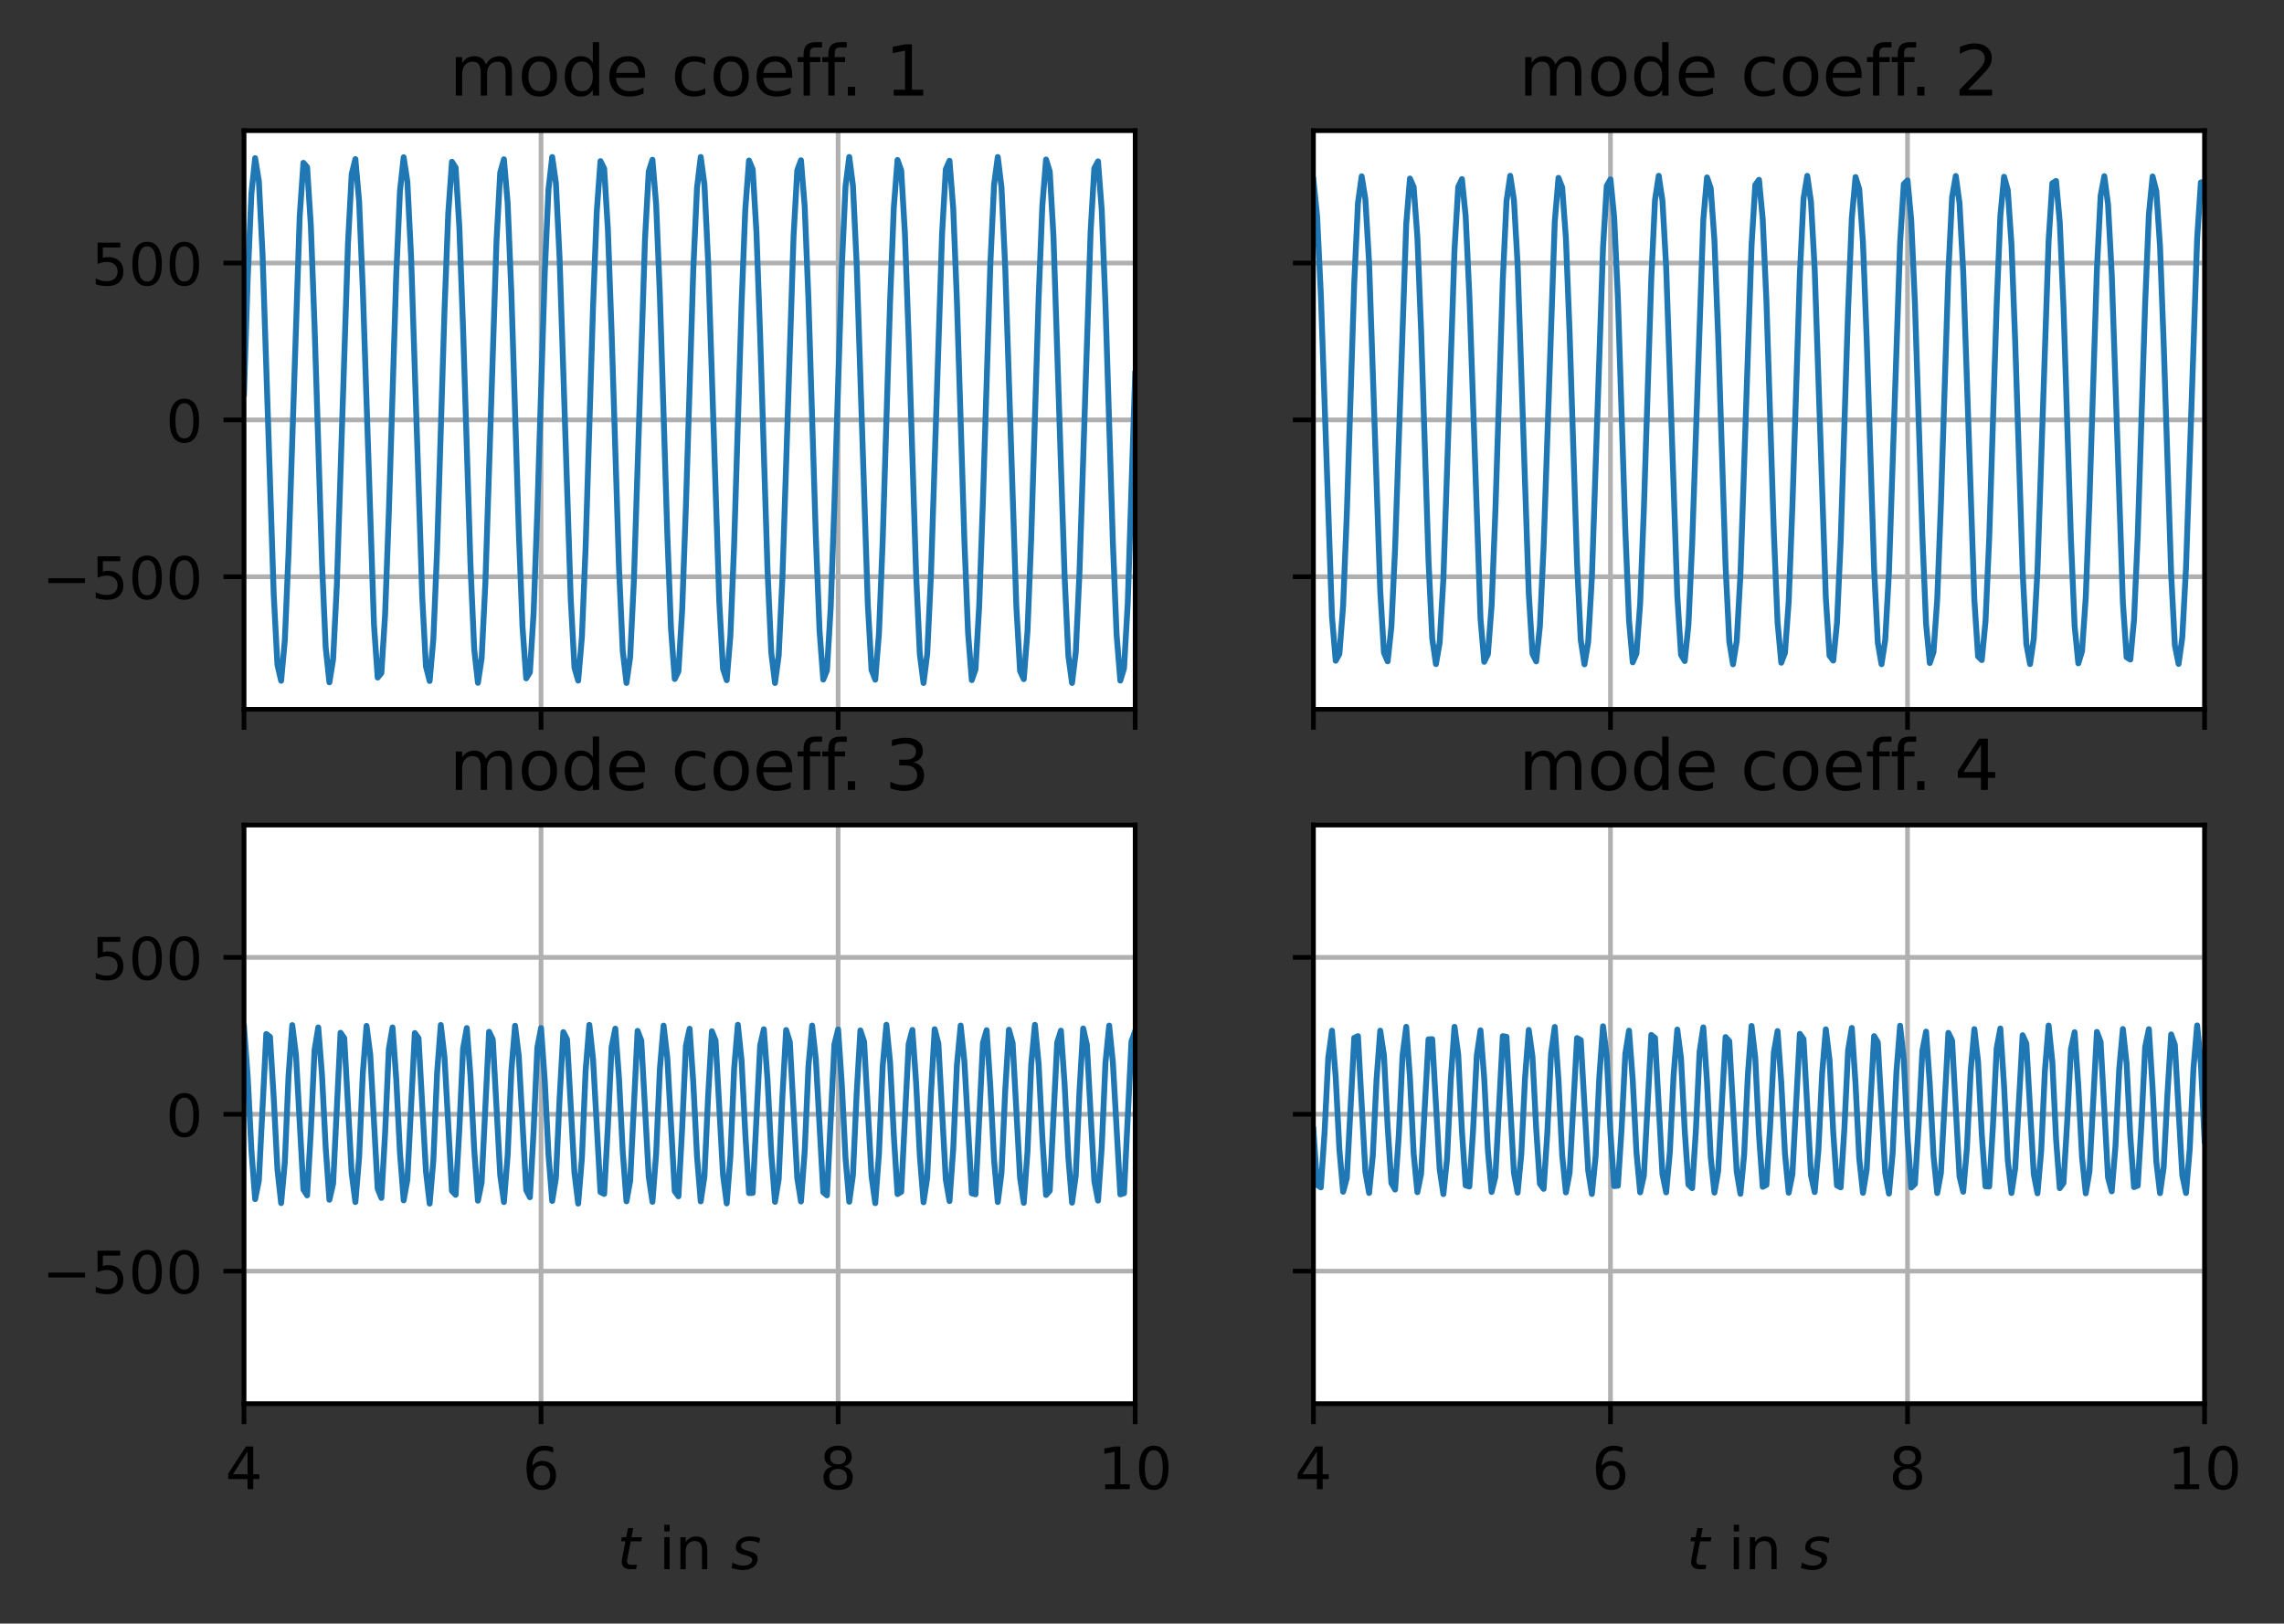<?xml version="1.0" encoding="utf-8" standalone="no"?>
<!DOCTYPE svg PUBLIC "-//W3C//DTD SVG 1.1//EN"
  "http://www.w3.org/Graphics/SVG/1.1/DTD/svg11.dtd">
<!-- Created with matplotlib (https://matplotlib.org/) -->
<svg height="277.314pt" version="1.1" viewBox="0 0 390.03 277.314" width="390.03pt" xmlns="http://www.w3.org/2000/svg" xmlns:xlink="http://www.w3.org/1999/xlink">
 <rect x="0" y="0" width="390.03" height="277.314" fill="#333333" stroke="none"/>
 <defs>
  <style type="text/css">*{stroke-linecap:butt;stroke-linejoin:round;}</style>
 </defs>
 <g id="figure_1">
  <g id="patch_1">
   <path d="M 0 277.314 
L 390.03 277.314 
L 390.03 0 
L 0 0 
z
" style="fill:none;"/>
  </g>
  <g id="axes_1">
   <g id="patch_2">
    <path d="M 41.667 121.154 
L 193.849 121.154 
L 193.849 22.318 
L 41.667 22.318 
z
" style="fill:#ffffff;"/>
   </g>
   <g id="matplotlib.axis_1">
    <g id="xtick_1">
     <g id="line2d_1">
      <path clip-path="url(#p486932b108)" d="M 41.667 121.154 
L 41.667 22.318 
" style="fill:none;stroke:#b0b0b0;stroke-linecap:square;stroke-width:0.8;"/>
     </g>
     <g id="line2d_2">
      <defs>
       <path d="M 0 0 
L 0 3.5 
" id="mfcadd30402" style="stroke:#000000;stroke-width:0.8;"/>
      </defs>
      <g>
       <use style="stroke:#000000;stroke-width:0.8;" x="41.667" xlink:href="#mfcadd30402" y="121.154"/>
      </g>
     </g>
    </g>
    <g id="xtick_2">
     <g id="line2d_3">
      <path clip-path="url(#p486932b108)" d="M 92.394 121.154 
L 92.394 22.318 
" style="fill:none;stroke:#b0b0b0;stroke-linecap:square;stroke-width:0.8;"/>
     </g>
     <g id="line2d_4">
      <g>
       <use style="stroke:#000000;stroke-width:0.8;" x="92.394" xlink:href="#mfcadd30402" y="121.154"/>
      </g>
     </g>
    </g>
    <g id="xtick_3">
     <g id="line2d_5">
      <path clip-path="url(#p486932b108)" d="M 143.122 121.154 
L 143.122 22.318 
" style="fill:none;stroke:#b0b0b0;stroke-linecap:square;stroke-width:0.8;"/>
     </g>
     <g id="line2d_6">
      <g>
       <use style="stroke:#000000;stroke-width:0.8;" x="143.122" xlink:href="#mfcadd30402" y="121.154"/>
      </g>
     </g>
    </g>
    <g id="xtick_4">
     <g id="line2d_7">
      <path clip-path="url(#p486932b108)" d="M 193.849 121.154 
L 193.849 22.318 
" style="fill:none;stroke:#b0b0b0;stroke-linecap:square;stroke-width:0.8;"/>
     </g>
     <g id="line2d_8">
      <g>
       <use style="stroke:#000000;stroke-width:0.8;" x="193.849" xlink:href="#mfcadd30402" y="121.154"/>
      </g>
     </g>
    </g>
   </g>
   <g id="matplotlib.axis_2">
    <g id="ytick_1">
     <g id="line2d_9">
      <path clip-path="url(#p486932b108)" d="M 41.667 98.513 
L 193.849 98.513 
" style="fill:none;stroke:#b0b0b0;stroke-linecap:square;stroke-width:0.8;"/>
     </g>
     <g id="line2d_10">
      <defs>
       <path d="M 0 0 
L -3.5 0 
" id="mae41ab24e9" style="stroke:#000000;stroke-width:0.8;"/>
      </defs>
      <g>
       <use style="stroke:#000000;stroke-width:0.8;" x="41.667" xlink:href="#mae41ab24e9" y="98.513"/>
      </g>
     </g>
     <g id="text_1">
      <!-- −500 -->
      <g transform="translate(7.2 102.312)scale(0.1 -0.1)">
       <defs>
        <path d="M 10.594 35.5 
L 73.188 35.5 
L 73.188 27.203 
L 10.594 27.203 
z
" id="DejaVuSans-8722"/>
        <path d="M 10.797 72.906 
L 49.516 72.906 
L 49.516 64.594 
L 19.828 64.594 
L 19.828 46.734 
Q 21.969 47.469 24.109 47.828 
Q 26.266 48.188 28.422 48.188 
Q 40.625 48.188 47.75 41.5 
Q 54.891 34.812 54.891 23.391 
Q 54.891 11.625 47.562 5.094 
Q 40.234 -1.422 26.906 -1.422 
Q 22.312 -1.422 17.547 -0.641 
Q 12.797 0.141 7.719 1.703 
L 7.719 11.625 
Q 12.109 9.234 16.797 8.062 
Q 21.484 6.891 26.703 6.891 
Q 35.156 6.891 40.078 11.328 
Q 45.016 15.766 45.016 23.391 
Q 45.016 31 40.078 35.438 
Q 35.156 39.891 26.703 39.891 
Q 22.75 39.891 18.812 39.016 
Q 14.891 38.141 10.797 36.281 
z
" id="DejaVuSans-53"/>
        <path d="M 31.781 66.406 
Q 24.172 66.406 20.328 58.906 
Q 16.5 51.422 16.5 36.375 
Q 16.5 21.391 20.328 13.891 
Q 24.172 6.391 31.781 6.391 
Q 39.453 6.391 43.281 13.891 
Q 47.125 21.391 47.125 36.375 
Q 47.125 51.422 43.281 58.906 
Q 39.453 66.406 31.781 66.406 
z
M 31.781 74.219 
Q 44.047 74.219 50.516 64.516 
Q 56.984 54.828 56.984 36.375 
Q 56.984 17.969 50.516 8.266 
Q 44.047 -1.422 31.781 -1.422 
Q 19.531 -1.422 13.062 8.266 
Q 6.594 17.969 6.594 36.375 
Q 6.594 54.828 13.062 64.516 
Q 19.531 74.219 31.781 74.219 
z
" id="DejaVuSans-48"/>
       </defs>
       <use xlink:href="#DejaVuSans-8722"/>
       <use x="83.789" xlink:href="#DejaVuSans-53"/>
       <use x="147.412" xlink:href="#DejaVuSans-48"/>
       <use x="211.035" xlink:href="#DejaVuSans-48"/>
      </g>
     </g>
    </g>
    <g id="ytick_2">
     <g id="line2d_11">
      <path clip-path="url(#p486932b108)" d="M 41.667 71.72 
L 193.849 71.72 
" style="fill:none;stroke:#b0b0b0;stroke-linecap:square;stroke-width:0.8;"/>
     </g>
     <g id="line2d_12">
      <g>
       <use style="stroke:#000000;stroke-width:0.8;" x="41.667" xlink:href="#mae41ab24e9" y="71.72"/>
      </g>
     </g>
     <g id="text_2">
      <!-- 0 -->
      <g transform="translate(28.305 75.519)scale(0.1 -0.1)">
       <use xlink:href="#DejaVuSans-48"/>
      </g>
     </g>
    </g>
    <g id="ytick_3">
     <g id="line2d_13">
      <path clip-path="url(#p486932b108)" d="M 41.667 44.926 
L 193.849 44.926 
" style="fill:none;stroke:#b0b0b0;stroke-linecap:square;stroke-width:0.8;"/>
     </g>
     <g id="line2d_14">
      <g>
       <use style="stroke:#000000;stroke-width:0.8;" x="41.667" xlink:href="#mae41ab24e9" y="44.926"/>
      </g>
     </g>
     <g id="text_3">
      <!-- 500 -->
      <g transform="translate(15.58 48.725)scale(0.1 -0.1)">
       <use xlink:href="#DejaVuSans-53"/>
       <use x="63.623" xlink:href="#DejaVuSans-48"/>
       <use x="127.246" xlink:href="#DejaVuSans-48"/>
      </g>
     </g>
    </g>
   </g>
   <g id="line2d_15">
    <path clip-path="url(#p486932b108)" d="M 41.667 67.214 
L 42.301 47.532 
L 42.935 33.033 
L 43.569 27.009 
L 44.204 30.93 
L 44.838 43.482 
L 46.74 101.493 
L 47.374 113.537 
L 48.008 116.28 
L 48.642 109.333 
L 49.276 94.371 
L 51.179 36.914 
L 51.813 27.81 
L 52.447 28.546 
L 53.081 38.525 
L 53.715 55.686 
L 54.983 96.098 
L 55.617 110.581 
L 56.251 116.552 
L 56.885 112.613 
L 57.519 100.02 
L 59.422 41.621 
L 60.056 29.711 
L 60.69 27.174 
L 61.324 34.354 
L 61.958 49.472 
L 63.86 106.683 
L 64.494 115.73 
L 65.129 114.959 
L 65.763 104.966 
L 66.397 87.692 
L 67.665 47.01 
L 68.299 32.645 
L 68.933 26.861 
L 69.567 31.035 
L 70.201 43.816 
L 72.104 101.974 
L 72.738 113.831 
L 73.372 116.315 
L 74.006 109.125 
L 74.64 93.944 
L 75.908 52.958 
L 76.542 36.51 
L 77.176 27.633 
L 77.81 28.632 
L 78.444 38.839 
L 79.079 56.186 
L 80.347 96.593 
L 80.981 110.911 
L 81.615 116.628 
L 82.249 112.434 
L 82.883 99.624 
L 84.785 41.182 
L 85.419 29.478 
L 86.054 27.209 
L 86.688 34.628 
L 87.322 49.942 
L 88.59 90.67 
L 89.224 107.061 
L 89.858 115.87 
L 90.492 114.833 
L 91.126 104.613 
L 91.76 87.167 
L 93.029 46.531 
L 93.663 32.347 
L 94.297 26.825 
L 94.931 31.254 
L 95.565 44.243 
L 97.467 102.402 
L 98.101 114.044 
L 98.735 116.258 
L 99.369 108.828 
L 100.004 93.456 
L 101.272 52.442 
L 101.906 36.148 
L 102.54 27.516 
L 103.174 28.783 
L 103.808 39.213 
L 104.442 56.719 
L 105.71 97.067 
L 106.344 111.198 
L 106.979 116.652 
L 107.613 112.203 
L 108.247 99.184 
L 110.149 40.763 
L 110.783 29.28 
L 111.417 27.281 
L 112.051 34.941 
L 112.685 50.437 
L 113.954 91.181 
L 114.588 107.418 
L 115.222 115.978 
L 115.856 114.675 
L 116.49 104.232 
L 117.124 86.626 
L 118.392 46.063 
L 119.026 32.069 
L 119.66 26.813 
L 120.294 31.497 
L 120.929 44.69 
L 122.831 102.819 
L 123.465 114.238 
L 124.099 116.182 
L 124.733 108.512 
L 125.367 92.955 
L 126.635 51.932 
L 127.269 35.798 
L 127.904 27.416 
L 128.538 28.95 
L 129.172 39.601 
L 129.806 57.259 
L 131.074 97.533 
L 131.708 111.473 
L 132.342 116.661 
L 132.976 111.957 
L 133.61 98.734 
L 135.513 40.351 
L 136.147 29.092 
L 136.781 27.367 
L 137.415 35.264 
L 138.049 50.94 
L 139.317 91.689 
L 139.951 107.765 
L 140.585 116.076 
L 141.219 114.507 
L 141.854 103.842 
L 142.488 86.081 
L 143.756 45.599 
L 144.39 31.8 
L 145.024 26.811 
L 145.658 31.75 
L 146.292 45.143 
L 148.194 103.229 
L 148.829 114.423 
L 149.463 116.095 
L 150.097 108.188 
L 150.731 92.448 
L 151.999 51.425 
L 152.633 35.455 
L 153.267 27.324 
L 153.901 29.125 
L 154.535 39.996 
L 155.169 57.803 
L 156.438 97.996 
L 157.072 111.74 
L 157.706 116.662 
L 158.34 111.705 
L 158.974 98.278 
L 160.876 39.944 
L 161.51 28.912 
L 162.144 27.459 
L 162.779 35.594 
L 163.413 51.447 
L 164.681 92.193 
L 165.315 108.107 
L 165.949 116.166 
L 166.583 114.331 
L 167.217 103.445 
L 167.851 85.533 
L 169.119 45.139 
L 169.754 31.537 
L 170.388 26.816 
L 171.022 32.009 
L 171.656 45.602 
L 173.558 103.634 
L 174.192 114.6 
L 174.826 116.001 
L 175.46 107.857 
L 176.094 91.938 
L 177.363 50.922 
L 177.997 35.118 
L 178.631 27.241 
L 179.265 29.308 
L 179.899 40.397 
L 181.167 79.332 
L 181.801 98.454 
L 182.435 112.001 
L 183.069 116.655 
L 183.704 111.446 
L 184.338 97.818 
L 186.24 39.542 
L 186.874 28.74 
L 187.508 27.56 
L 188.142 35.929 
L 188.776 51.958 
L 190.044 92.694 
L 190.679 108.442 
L 191.313 116.248 
L 191.947 114.148 
L 192.581 103.044 
L 193.849 63.82 
L 193.849 63.82 
" style="fill:none;stroke:#1f77b4;stroke-linecap:square;"/>
   </g>
   <g id="patch_3">
    <path d="M 41.667 121.154 
L 41.667 22.318 
" style="fill:none;stroke:#000000;stroke-linecap:square;stroke-linejoin:miter;stroke-width:0.8;"/>
   </g>
   <g id="patch_4">
    <path d="M 193.849 121.154 
L 193.849 22.318 
" style="fill:none;stroke:#000000;stroke-linecap:square;stroke-linejoin:miter;stroke-width:0.8;"/>
   </g>
   <g id="patch_5">
    <path d="M 41.667 121.154 
L 193.849 121.154 
" style="fill:none;stroke:#000000;stroke-linecap:square;stroke-linejoin:miter;stroke-width:0.8;"/>
   </g>
   <g id="patch_6">
    <path d="M 41.667 22.318 
L 193.849 22.318 
" style="fill:none;stroke:#000000;stroke-linecap:square;stroke-linejoin:miter;stroke-width:0.8;"/>
   </g>
   <g id="text_4">
    <!-- mode coeff. 1 -->
    <g transform="translate(76.752 16.318)scale(0.12 -0.12)">
     <defs>
      <path d="M 52 44.188 
Q 55.375 50.25 60.062 53.125 
Q 64.75 56 71.094 56 
Q 79.641 56 84.281 50.016 
Q 88.922 44.047 88.922 33.016 
L 88.922 0 
L 79.891 0 
L 79.891 32.719 
Q 79.891 40.578 77.094 44.375 
Q 74.312 48.188 68.609 48.188 
Q 61.625 48.188 57.562 43.547 
Q 53.516 38.922 53.516 30.906 
L 53.516 0 
L 44.484 0 
L 44.484 32.719 
Q 44.484 40.625 41.703 44.406 
Q 38.922 48.188 33.109 48.188 
Q 26.219 48.188 22.156 43.531 
Q 18.109 38.875 18.109 30.906 
L 18.109 0 
L 9.078 0 
L 9.078 54.688 
L 18.109 54.688 
L 18.109 46.188 
Q 21.188 51.219 25.484 53.609 
Q 29.781 56 35.688 56 
Q 41.656 56 45.828 52.969 
Q 50 49.953 52 44.188 
z
" id="DejaVuSans-109"/>
      <path d="M 30.609 48.391 
Q 23.391 48.391 19.188 42.75 
Q 14.984 37.109 14.984 27.297 
Q 14.984 17.484 19.156 11.844 
Q 23.344 6.203 30.609 6.203 
Q 37.797 6.203 41.984 11.859 
Q 46.188 17.531 46.188 27.297 
Q 46.188 37.016 41.984 42.703 
Q 37.797 48.391 30.609 48.391 
z
M 30.609 56 
Q 42.328 56 49.016 48.375 
Q 55.719 40.766 55.719 27.297 
Q 55.719 13.875 49.016 6.219 
Q 42.328 -1.422 30.609 -1.422 
Q 18.844 -1.422 12.172 6.219 
Q 5.516 13.875 5.516 27.297 
Q 5.516 40.766 12.172 48.375 
Q 18.844 56 30.609 56 
z
" id="DejaVuSans-111"/>
      <path d="M 45.406 46.391 
L 45.406 75.984 
L 54.391 75.984 
L 54.391 0 
L 45.406 0 
L 45.406 8.203 
Q 42.578 3.328 38.25 0.953 
Q 33.938 -1.422 27.875 -1.422 
Q 17.969 -1.422 11.734 6.484 
Q 5.516 14.406 5.516 27.297 
Q 5.516 40.188 11.734 48.094 
Q 17.969 56 27.875 56 
Q 33.938 56 38.25 53.625 
Q 42.578 51.266 45.406 46.391 
z
M 14.797 27.297 
Q 14.797 17.391 18.875 11.75 
Q 22.953 6.109 30.078 6.109 
Q 37.203 6.109 41.297 11.75 
Q 45.406 17.391 45.406 27.297 
Q 45.406 37.203 41.297 42.844 
Q 37.203 48.484 30.078 48.484 
Q 22.953 48.484 18.875 42.844 
Q 14.797 37.203 14.797 27.297 
z
" id="DejaVuSans-100"/>
      <path d="M 56.203 29.594 
L 56.203 25.203 
L 14.891 25.203 
Q 15.484 15.922 20.484 11.062 
Q 25.484 6.203 34.422 6.203 
Q 39.594 6.203 44.453 7.469 
Q 49.312 8.734 54.109 11.281 
L 54.109 2.781 
Q 49.266 0.734 44.188 -0.344 
Q 39.109 -1.422 33.891 -1.422 
Q 20.797 -1.422 13.156 6.188 
Q 5.516 13.812 5.516 26.812 
Q 5.516 40.234 12.766 48.109 
Q 20.016 56 32.328 56 
Q 43.359 56 49.781 48.891 
Q 56.203 41.797 56.203 29.594 
z
M 47.219 32.234 
Q 47.125 39.594 43.094 43.984 
Q 39.062 48.391 32.422 48.391 
Q 24.906 48.391 20.391 44.141 
Q 15.875 39.891 15.188 32.172 
z
" id="DejaVuSans-101"/>
      <path id="DejaVuSans-32"/>
      <path d="M 48.781 52.594 
L 48.781 44.188 
Q 44.969 46.297 41.141 47.344 
Q 37.312 48.391 33.406 48.391 
Q 24.656 48.391 19.812 42.844 
Q 14.984 37.312 14.984 27.297 
Q 14.984 17.281 19.812 11.734 
Q 24.656 6.203 33.406 6.203 
Q 37.312 6.203 41.141 7.25 
Q 44.969 8.297 48.781 10.406 
L 48.781 2.094 
Q 45.016 0.344 40.984 -0.531 
Q 36.969 -1.422 32.422 -1.422 
Q 20.062 -1.422 12.781 6.344 
Q 5.516 14.109 5.516 27.297 
Q 5.516 40.672 12.859 48.328 
Q 20.219 56 33.016 56 
Q 37.156 56 41.109 55.141 
Q 45.062 54.297 48.781 52.594 
z
" id="DejaVuSans-99"/>
      <path d="M 37.109 75.984 
L 37.109 68.5 
L 28.516 68.5 
Q 23.688 68.5 21.797 66.547 
Q 19.922 64.594 19.922 59.516 
L 19.922 54.688 
L 34.719 54.688 
L 34.719 47.703 
L 19.922 47.703 
L 19.922 0 
L 10.891 0 
L 10.891 47.703 
L 2.297 47.703 
L 2.297 54.688 
L 10.891 54.688 
L 10.891 58.5 
Q 10.891 67.625 15.141 71.797 
Q 19.391 75.984 28.609 75.984 
z
" id="DejaVuSans-102"/>
      <path d="M 10.688 12.406 
L 21 12.406 
L 21 0 
L 10.688 0 
z
" id="DejaVuSans-46"/>
      <path d="M 12.406 8.297 
L 28.516 8.297 
L 28.516 63.922 
L 10.984 60.406 
L 10.984 69.391 
L 28.422 72.906 
L 38.281 72.906 
L 38.281 8.297 
L 54.391 8.297 
L 54.391 0 
L 12.406 0 
z
" id="DejaVuSans-49"/>
     </defs>
     <use xlink:href="#DejaVuSans-109"/>
     <use x="97.412" xlink:href="#DejaVuSans-111"/>
     <use x="158.594" xlink:href="#DejaVuSans-100"/>
     <use x="222.07" xlink:href="#DejaVuSans-101"/>
     <use x="283.594" xlink:href="#DejaVuSans-32"/>
     <use x="315.381" xlink:href="#DejaVuSans-99"/>
     <use x="370.361" xlink:href="#DejaVuSans-111"/>
     <use x="431.543" xlink:href="#DejaVuSans-101"/>
     <use x="493.066" xlink:href="#DejaVuSans-102"/>
     <use x="528.271" xlink:href="#DejaVuSans-102"/>
     <use x="556.227" xlink:href="#DejaVuSans-46"/>
     <use x="588.014" xlink:href="#DejaVuSans-32"/>
     <use x="619.801" xlink:href="#DejaVuSans-49"/>
    </g>
   </g>
  </g>
  <g id="axes_2">
   <g id="patch_7">
    <path d="M 224.285 121.154 
L 376.467 121.154 
L 376.467 22.318 
L 224.285 22.318 
z
" style="fill:#ffffff;"/>
   </g>
   <g id="matplotlib.axis_3">
    <g id="xtick_5">
     <g id="line2d_16">
      <path clip-path="url(#p24561ea8c6)" d="M 224.285 121.154 
L 224.285 22.318 
" style="fill:none;stroke:#b0b0b0;stroke-linecap:square;stroke-width:0.8;"/>
     </g>
     <g id="line2d_17">
      <g>
       <use style="stroke:#000000;stroke-width:0.8;" x="224.285" xlink:href="#mfcadd30402" y="121.154"/>
      </g>
     </g>
    </g>
    <g id="xtick_6">
     <g id="line2d_18">
      <path clip-path="url(#p24561ea8c6)" d="M 275.013 121.154 
L 275.013 22.318 
" style="fill:none;stroke:#b0b0b0;stroke-linecap:square;stroke-width:0.8;"/>
     </g>
     <g id="line2d_19">
      <g>
       <use style="stroke:#000000;stroke-width:0.8;" x="275.013" xlink:href="#mfcadd30402" y="121.154"/>
      </g>
     </g>
    </g>
    <g id="xtick_7">
     <g id="line2d_20">
      <path clip-path="url(#p24561ea8c6)" d="M 325.74 121.154 
L 325.74 22.318 
" style="fill:none;stroke:#b0b0b0;stroke-linecap:square;stroke-width:0.8;"/>
     </g>
     <g id="line2d_21">
      <g>
       <use style="stroke:#000000;stroke-width:0.8;" x="325.74" xlink:href="#mfcadd30402" y="121.154"/>
      </g>
     </g>
    </g>
    <g id="xtick_8">
     <g id="line2d_22">
      <path clip-path="url(#p24561ea8c6)" d="M 376.467 121.154 
L 376.467 22.318 
" style="fill:none;stroke:#b0b0b0;stroke-linecap:square;stroke-width:0.8;"/>
     </g>
     <g id="line2d_23">
      <g>
       <use style="stroke:#000000;stroke-width:0.8;" x="376.467" xlink:href="#mfcadd30402" y="121.154"/>
      </g>
     </g>
    </g>
   </g>
   <g id="matplotlib.axis_4">
    <g id="ytick_4">
     <g id="line2d_24">
      <path clip-path="url(#p24561ea8c6)" d="M 224.285 98.513 
L 376.467 98.513 
" style="fill:none;stroke:#b0b0b0;stroke-linecap:square;stroke-width:0.8;"/>
     </g>
     <g id="line2d_25">
      <g>
       <use style="stroke:#000000;stroke-width:0.8;" x="224.285" xlink:href="#mae41ab24e9" y="98.513"/>
      </g>
     </g>
    </g>
    <g id="ytick_5">
     <g id="line2d_26">
      <path clip-path="url(#p24561ea8c6)" d="M 224.285 71.72 
L 376.467 71.72 
" style="fill:none;stroke:#b0b0b0;stroke-linecap:square;stroke-width:0.8;"/>
     </g>
     <g id="line2d_27">
      <g>
       <use style="stroke:#000000;stroke-width:0.8;" x="224.285" xlink:href="#mae41ab24e9" y="71.72"/>
      </g>
     </g>
    </g>
    <g id="ytick_6">
     <g id="line2d_28">
      <path clip-path="url(#p24561ea8c6)" d="M 224.285 44.926 
L 376.467 44.926 
" style="fill:none;stroke:#b0b0b0;stroke-linecap:square;stroke-width:0.8;"/>
     </g>
     <g id="line2d_29">
      <g>
       <use style="stroke:#000000;stroke-width:0.8;" x="224.285" xlink:href="#mae41ab24e9" y="44.926"/>
      </g>
     </g>
    </g>
   </g>
   <g id="line2d_30">
    <path clip-path="url(#p24561ea8c6)" d="M 224.285 30.707 
L 224.919 36.904 
L 225.554 50.256 
L 227.456 105.307 
L 228.09 112.864 
L 228.724 111.692 
L 229.358 103.495 
L 229.992 87.753 
L 231.26 48.332 
L 231.894 34.688 
L 232.529 30.111 
L 233.163 34.042 
L 233.797 44.935 
L 235.699 100.94 
L 236.333 111.484 
L 236.967 112.96 
L 237.601 107.085 
L 238.235 93.69 
L 240.138 38.223 
L 240.772 30.495 
L 241.406 31.948 
L 242.04 40.471 
L 242.674 56.383 
L 243.942 95.775 
L 244.576 109.067 
L 245.21 113.437 
L 245.844 109.795 
L 246.479 98.945 
L 248.381 42.678 
L 249.015 31.918 
L 249.649 30.586 
L 250.283 36.883 
L 250.917 50.448 
L 252.819 105.652 
L 253.454 113.042 
L 254.088 111.736 
L 254.722 103.385 
L 255.356 87.433 
L 256.624 47.909 
L 257.258 34.395 
L 257.892 30.024 
L 258.526 34.096 
L 259.16 45.179 
L 261.063 101.326 
L 261.697 111.686 
L 262.331 112.972 
L 262.965 106.946 
L 263.599 93.34 
L 265.501 37.882 
L 266.135 30.378 
L 266.769 32.019 
L 267.404 40.714 
L 268.038 56.819 
L 269.306 96.213 
L 269.94 109.324 
L 270.574 113.47 
L 271.208 109.665 
L 271.842 98.607 
L 273.744 42.279 
L 274.379 31.739 
L 275.013 30.634 
L 275.647 37.099 
L 276.281 50.87 
L 277.549 90.458 
L 278.183 105.976 
L 278.817 113.129 
L 279.451 111.633 
L 280.085 103.088 
L 280.719 86.952 
L 281.988 47.456 
L 282.622 34.143 
L 283.256 30.021 
L 283.89 34.274 
L 284.524 45.559 
L 286.426 101.716 
L 287.06 111.844 
L 287.694 112.911 
L 288.329 106.704 
L 288.963 92.891 
L 290.865 37.554 
L 291.499 30.303 
L 292.133 32.153 
L 292.767 41.037 
L 293.401 57.323 
L 294.669 96.662 
L 295.304 109.562 
L 295.938 113.466 
L 296.572 109.479 
L 297.206 98.209 
L 299.108 41.883 
L 299.742 31.583 
L 300.376 30.715 
L 301.01 37.359 
L 301.644 51.334 
L 302.913 90.954 
L 303.547 106.291 
L 304.181 113.195 
L 304.815 111.502 
L 305.449 102.754 
L 306.083 86.442 
L 307.351 47.001 
L 307.985 33.902 
L 308.619 30.036 
L 309.254 34.476 
L 309.888 45.967 
L 311.79 102.102 
L 312.424 111.99 
L 313.058 112.834 
L 313.692 106.44 
L 314.326 92.422 
L 315.594 52.76 
L 316.229 37.233 
L 316.863 30.241 
L 317.497 32.301 
L 318.131 41.378 
L 318.765 57.841 
L 320.033 97.108 
L 320.667 109.79 
L 321.301 113.451 
L 321.935 109.28 
L 322.569 97.797 
L 324.472 41.491 
L 325.106 31.437 
L 325.74 30.807 
L 326.374 37.632 
L 327.008 51.81 
L 328.276 91.449 
L 328.91 106.599 
L 329.544 113.252 
L 330.179 111.361 
L 330.813 102.41 
L 331.447 85.924 
L 332.715 46.549 
L 333.349 33.67 
L 333.983 30.061 
L 334.617 34.687 
L 335.251 46.385 
L 337.154 102.482 
L 337.788 112.128 
L 338.422 112.75 
L 339.056 106.168 
L 339.69 91.946 
L 340.958 52.261 
L 341.592 36.92 
L 342.226 30.188 
L 342.86 32.456 
L 343.494 41.727 
L 344.129 58.363 
L 345.397 97.55 
L 346.031 110.011 
L 346.665 113.429 
L 347.299 109.075 
L 347.933 97.378 
L 349.835 41.105 
L 350.469 31.298 
L 351.104 30.904 
L 351.738 37.911 
L 352.372 52.29 
L 353.64 91.941 
L 354.274 106.901 
L 354.908 113.303 
L 355.542 111.215 
L 356.176 102.059 
L 356.81 85.403 
L 358.079 46.102 
L 358.713 33.445 
L 359.347 30.091 
L 359.981 34.904 
L 360.615 46.808 
L 362.517 102.857 
L 363.151 112.259 
L 363.785 112.661 
L 364.419 105.889 
L 365.054 91.466 
L 366.322 51.765 
L 366.956 36.613 
L 367.59 30.141 
L 368.224 32.616 
L 368.858 42.082 
L 369.492 58.888 
L 370.76 97.988 
L 371.394 110.225 
L 372.029 113.402 
L 372.663 108.864 
L 373.297 96.953 
L 375.199 40.724 
L 375.833 31.166 
L 376.467 31.006 
L 376.467 31.006 
" style="fill:none;stroke:#1f77b4;stroke-linecap:square;"/>
   </g>
   <g id="patch_8">
    <path d="M 224.285 121.154 
L 224.285 22.318 
" style="fill:none;stroke:#000000;stroke-linecap:square;stroke-linejoin:miter;stroke-width:0.8;"/>
   </g>
   <g id="patch_9">
    <path d="M 376.467 121.154 
L 376.467 22.318 
" style="fill:none;stroke:#000000;stroke-linecap:square;stroke-linejoin:miter;stroke-width:0.8;"/>
   </g>
   <g id="patch_10">
    <path d="M 224.285 121.154 
L 376.467 121.154 
" style="fill:none;stroke:#000000;stroke-linecap:square;stroke-linejoin:miter;stroke-width:0.8;"/>
   </g>
   <g id="patch_11">
    <path d="M 224.285 22.318 
L 376.467 22.318 
" style="fill:none;stroke:#000000;stroke-linecap:square;stroke-linejoin:miter;stroke-width:0.8;"/>
   </g>
   <g id="text_5">
    <!-- mode coeff. 2 -->
    <g transform="translate(259.37 16.318)scale(0.12 -0.12)">
     <defs>
      <path d="M 19.188 8.297 
L 53.609 8.297 
L 53.609 0 
L 7.328 0 
L 7.328 8.297 
Q 12.938 14.109 22.625 23.891 
Q 32.328 33.688 34.812 36.531 
Q 39.547 41.844 41.422 45.531 
Q 43.312 49.219 43.312 52.781 
Q 43.312 58.594 39.234 62.25 
Q 35.156 65.922 28.609 65.922 
Q 23.969 65.922 18.812 64.312 
Q 13.672 62.703 7.812 59.422 
L 7.812 69.391 
Q 13.766 71.781 18.938 73 
Q 24.125 74.219 28.422 74.219 
Q 39.75 74.219 46.484 68.547 
Q 53.219 62.891 53.219 53.422 
Q 53.219 48.922 51.531 44.891 
Q 49.859 40.875 45.406 35.406 
Q 44.188 33.984 37.641 27.219 
Q 31.109 20.453 19.188 8.297 
z
" id="DejaVuSans-50"/>
     </defs>
     <use xlink:href="#DejaVuSans-109"/>
     <use x="97.412" xlink:href="#DejaVuSans-111"/>
     <use x="158.594" xlink:href="#DejaVuSans-100"/>
     <use x="222.07" xlink:href="#DejaVuSans-101"/>
     <use x="283.594" xlink:href="#DejaVuSans-32"/>
     <use x="315.381" xlink:href="#DejaVuSans-99"/>
     <use x="370.361" xlink:href="#DejaVuSans-111"/>
     <use x="431.543" xlink:href="#DejaVuSans-101"/>
     <use x="493.066" xlink:href="#DejaVuSans-102"/>
     <use x="528.271" xlink:href="#DejaVuSans-102"/>
     <use x="556.227" xlink:href="#DejaVuSans-46"/>
     <use x="588.014" xlink:href="#DejaVuSans-32"/>
     <use x="619.801" xlink:href="#DejaVuSans-50"/>
    </g>
   </g>
  </g>
  <g id="axes_3">
   <g id="patch_12">
    <path d="M 41.667 239.758 
L 193.849 239.758 
L 193.849 140.922 
L 41.667 140.922 
z
" style="fill:#ffffff;"/>
   </g>
   <g id="matplotlib.axis_5">
    <g id="xtick_9">
     <g id="line2d_31">
      <path clip-path="url(#pcca832f52a)" d="M 41.667 239.758 
L 41.667 140.922 
" style="fill:none;stroke:#b0b0b0;stroke-linecap:square;stroke-width:0.8;"/>
     </g>
     <g id="line2d_32">
      <g>
       <use style="stroke:#000000;stroke-width:0.8;" x="41.667" xlink:href="#mfcadd30402" y="239.758"/>
      </g>
     </g>
     <g id="text_6">
      <!-- 4 -->
      <g transform="translate(38.486 254.357)scale(0.1 -0.1)">
       <defs>
        <path d="M 37.797 64.312 
L 12.891 25.391 
L 37.797 25.391 
z
M 35.203 72.906 
L 47.609 72.906 
L 47.609 25.391 
L 58.016 25.391 
L 58.016 17.188 
L 47.609 17.188 
L 47.609 0 
L 37.797 0 
L 37.797 17.188 
L 4.891 17.188 
L 4.891 26.703 
z
" id="DejaVuSans-52"/>
       </defs>
       <use xlink:href="#DejaVuSans-52"/>
      </g>
     </g>
    </g>
    <g id="xtick_10">
     <g id="line2d_33">
      <path clip-path="url(#pcca832f52a)" d="M 92.394 239.758 
L 92.394 140.922 
" style="fill:none;stroke:#b0b0b0;stroke-linecap:square;stroke-width:0.8;"/>
     </g>
     <g id="line2d_34">
      <g>
       <use style="stroke:#000000;stroke-width:0.8;" x="92.394" xlink:href="#mfcadd30402" y="239.758"/>
      </g>
     </g>
     <g id="text_7">
      <!-- 6 -->
      <g transform="translate(89.213 254.357)scale(0.1 -0.1)">
       <defs>
        <path d="M 33.016 40.375 
Q 26.375 40.375 22.484 35.828 
Q 18.609 31.297 18.609 23.391 
Q 18.609 15.531 22.484 10.953 
Q 26.375 6.391 33.016 6.391 
Q 39.656 6.391 43.531 10.953 
Q 47.406 15.531 47.406 23.391 
Q 47.406 31.297 43.531 35.828 
Q 39.656 40.375 33.016 40.375 
z
M 52.594 71.297 
L 52.594 62.312 
Q 48.875 64.062 45.094 64.984 
Q 41.312 65.922 37.594 65.922 
Q 27.828 65.922 22.672 59.328 
Q 17.531 52.734 16.797 39.406 
Q 19.672 43.656 24.016 45.922 
Q 28.375 48.188 33.594 48.188 
Q 44.578 48.188 50.953 41.516 
Q 57.328 34.859 57.328 23.391 
Q 57.328 12.156 50.688 5.359 
Q 44.047 -1.422 33.016 -1.422 
Q 20.359 -1.422 13.672 8.266 
Q 6.984 17.969 6.984 36.375 
Q 6.984 53.656 15.188 63.938 
Q 23.391 74.219 37.203 74.219 
Q 40.922 74.219 44.703 73.484 
Q 48.484 72.75 52.594 71.297 
z
" id="DejaVuSans-54"/>
       </defs>
       <use xlink:href="#DejaVuSans-54"/>
      </g>
     </g>
    </g>
    <g id="xtick_11">
     <g id="line2d_35">
      <path clip-path="url(#pcca832f52a)" d="M 143.122 239.758 
L 143.122 140.922 
" style="fill:none;stroke:#b0b0b0;stroke-linecap:square;stroke-width:0.8;"/>
     </g>
     <g id="line2d_36">
      <g>
       <use style="stroke:#000000;stroke-width:0.8;" x="143.122" xlink:href="#mfcadd30402" y="239.758"/>
      </g>
     </g>
     <g id="text_8">
      <!-- 8 -->
      <g transform="translate(139.94 254.357)scale(0.1 -0.1)">
       <defs>
        <path d="M 31.781 34.625 
Q 24.75 34.625 20.719 30.859 
Q 16.703 27.094 16.703 20.516 
Q 16.703 13.922 20.719 10.156 
Q 24.75 6.391 31.781 6.391 
Q 38.812 6.391 42.859 10.172 
Q 46.922 13.969 46.922 20.516 
Q 46.922 27.094 42.891 30.859 
Q 38.875 34.625 31.781 34.625 
z
M 21.922 38.812 
Q 15.578 40.375 12.031 44.719 
Q 8.5 49.078 8.5 55.328 
Q 8.5 64.062 14.719 69.141 
Q 20.953 74.219 31.781 74.219 
Q 42.672 74.219 48.875 69.141 
Q 55.078 64.062 55.078 55.328 
Q 55.078 49.078 51.531 44.719 
Q 48 40.375 41.703 38.812 
Q 48.828 37.156 52.797 32.312 
Q 56.781 27.484 56.781 20.516 
Q 56.781 9.906 50.312 4.234 
Q 43.844 -1.422 31.781 -1.422 
Q 19.734 -1.422 13.25 4.234 
Q 6.781 9.906 6.781 20.516 
Q 6.781 27.484 10.781 32.312 
Q 14.797 37.156 21.922 38.812 
z
M 18.312 54.391 
Q 18.312 48.734 21.844 45.562 
Q 25.391 42.391 31.781 42.391 
Q 38.141 42.391 41.719 45.562 
Q 45.312 48.734 45.312 54.391 
Q 45.312 60.062 41.719 63.234 
Q 38.141 66.406 31.781 66.406 
Q 25.391 66.406 21.844 63.234 
Q 18.312 60.062 18.312 54.391 
z
" id="DejaVuSans-56"/>
       </defs>
       <use xlink:href="#DejaVuSans-56"/>
      </g>
     </g>
    </g>
    <g id="xtick_12">
     <g id="line2d_37">
      <path clip-path="url(#pcca832f52a)" d="M 193.849 239.758 
L 193.849 140.922 
" style="fill:none;stroke:#b0b0b0;stroke-linecap:square;stroke-width:0.8;"/>
     </g>
     <g id="line2d_38">
      <g>
       <use style="stroke:#000000;stroke-width:0.8;" x="193.849" xlink:href="#mfcadd30402" y="239.758"/>
      </g>
     </g>
     <g id="text_9">
      <!-- 10 -->
      <g transform="translate(187.487 254.357)scale(0.1 -0.1)">
       <use xlink:href="#DejaVuSans-49"/>
       <use x="63.623" xlink:href="#DejaVuSans-48"/>
      </g>
     </g>
    </g>
    <g id="text_10">
     <!-- $t$ in $s$ -->
     <g transform="translate(105.408 268.035)scale(0.1 -0.1)">
      <defs>
       <path d="M 42.281 54.688 
L 40.922 47.703 
L 23 47.703 
L 17.188 18.016 
Q 16.891 16.359 16.75 15.234 
Q 16.609 14.109 16.609 13.484 
Q 16.609 10.359 18.484 8.938 
Q 20.359 7.516 24.516 7.516 
L 33.594 7.516 
L 32.078 0 
L 23.484 0 
Q 15.484 0 11.547 3.125 
Q 7.625 6.25 7.625 12.594 
Q 7.625 13.719 7.766 15.062 
Q 7.906 16.406 8.203 18.016 
L 14.016 47.703 
L 6.391 47.703 
L 7.812 54.688 
L 15.281 54.688 
L 18.312 70.219 
L 27.297 70.219 
L 24.312 54.688 
z
" id="DejaVuSans-Oblique-116"/>
       <path d="M 9.422 54.688 
L 18.406 54.688 
L 18.406 0 
L 9.422 0 
z
M 9.422 75.984 
L 18.406 75.984 
L 18.406 64.594 
L 9.422 64.594 
z
" id="DejaVuSans-105"/>
       <path d="M 54.891 33.016 
L 54.891 0 
L 45.906 0 
L 45.906 32.719 
Q 45.906 40.484 42.875 44.328 
Q 39.844 48.188 33.797 48.188 
Q 26.516 48.188 22.312 43.547 
Q 18.109 38.922 18.109 30.906 
L 18.109 0 
L 9.078 0 
L 9.078 54.688 
L 18.109 54.688 
L 18.109 46.188 
Q 21.344 51.125 25.703 53.562 
Q 30.078 56 35.797 56 
Q 45.219 56 50.047 50.172 
Q 54.891 44.344 54.891 33.016 
z
" id="DejaVuSans-110"/>
       <path d="M 50 53.078 
L 48.297 44.578 
Q 44.734 46.531 40.766 47.5 
Q 36.812 48.484 32.625 48.484 
Q 25.531 48.484 21.453 46.062 
Q 17.391 43.656 17.391 39.5 
Q 17.391 34.672 26.859 32.078 
Q 27.594 31.891 27.938 31.781 
L 30.812 30.906 
Q 39.797 28.422 42.797 25.688 
Q 45.797 22.953 45.797 18.219 
Q 45.797 9.516 38.891 4.047 
Q 31.984 -1.422 20.797 -1.422 
Q 16.453 -1.422 11.672 -0.578 
Q 6.891 0.25 1.125 2 
L 2.875 11.281 
Q 7.812 8.734 12.594 7.422 
Q 17.391 6.109 21.781 6.109 
Q 28.375 6.109 32.5 8.938 
Q 36.625 11.766 36.625 16.109 
Q 36.625 20.797 25.781 23.688 
L 24.859 23.922 
L 21.781 24.703 
Q 14.938 26.516 11.766 29.469 
Q 8.594 32.422 8.594 37.016 
Q 8.594 45.75 15.156 50.875 
Q 21.734 56 33.016 56 
Q 37.453 56 41.672 55.266 
Q 45.906 54.547 50 53.078 
z
" id="DejaVuSans-Oblique-115"/>
      </defs>
      <use transform="translate(0 0.016)" xlink:href="#DejaVuSans-Oblique-116"/>
      <use transform="translate(39.209 0.016)" xlink:href="#DejaVuSans-32"/>
      <use transform="translate(70.996 0.016)" xlink:href="#DejaVuSans-105"/>
      <use transform="translate(98.779 0.016)" xlink:href="#DejaVuSans-110"/>
      <use transform="translate(162.158 0.016)" xlink:href="#DejaVuSans-32"/>
      <use transform="translate(193.945 0.016)" xlink:href="#DejaVuSans-Oblique-115"/>
     </g>
    </g>
   </g>
   <g id="matplotlib.axis_6">
    <g id="ytick_7">
     <g id="line2d_39">
      <path clip-path="url(#pcca832f52a)" d="M 41.667 217.116 
L 193.849 217.116 
" style="fill:none;stroke:#b0b0b0;stroke-linecap:square;stroke-width:0.8;"/>
     </g>
     <g id="line2d_40">
      <g>
       <use style="stroke:#000000;stroke-width:0.8;" x="41.667" xlink:href="#mae41ab24e9" y="217.116"/>
      </g>
     </g>
     <g id="text_11">
      <!-- −500 -->
      <g transform="translate(7.2 220.916)scale(0.1 -0.1)">
       <use xlink:href="#DejaVuSans-8722"/>
       <use x="83.789" xlink:href="#DejaVuSans-53"/>
       <use x="147.412" xlink:href="#DejaVuSans-48"/>
       <use x="211.035" xlink:href="#DejaVuSans-48"/>
      </g>
     </g>
    </g>
    <g id="ytick_8">
     <g id="line2d_41">
      <path clip-path="url(#pcca832f52a)" d="M 41.667 190.323 
L 193.849 190.323 
" style="fill:none;stroke:#b0b0b0;stroke-linecap:square;stroke-width:0.8;"/>
     </g>
     <g id="line2d_42">
      <g>
       <use style="stroke:#000000;stroke-width:0.8;" x="41.667" xlink:href="#mae41ab24e9" y="190.323"/>
      </g>
     </g>
     <g id="text_12">
      <!-- 0 -->
      <g transform="translate(28.305 194.122)scale(0.1 -0.1)">
       <use xlink:href="#DejaVuSans-48"/>
      </g>
     </g>
    </g>
    <g id="ytick_9">
     <g id="line2d_43">
      <path clip-path="url(#pcca832f52a)" d="M 41.667 163.53 
L 193.849 163.53 
" style="fill:none;stroke:#b0b0b0;stroke-linecap:square;stroke-width:0.8;"/>
     </g>
     <g id="line2d_44">
      <g>
       <use style="stroke:#000000;stroke-width:0.8;" x="41.667" xlink:href="#mae41ab24e9" y="163.53"/>
      </g>
     </g>
     <g id="text_13">
      <!-- 500 -->
      <g transform="translate(15.58 167.329)scale(0.1 -0.1)">
       <use xlink:href="#DejaVuSans-53"/>
       <use x="63.623" xlink:href="#DejaVuSans-48"/>
       <use x="127.246" xlink:href="#DejaVuSans-48"/>
      </g>
     </g>
    </g>
   </g>
   <g id="line2d_45">
    <path clip-path="url(#pcca832f52a)" d="M 41.667 175.355 
L 42.301 183.896 
L 42.935 196.496 
L 43.569 204.82 
L 44.204 201.646 
L 45.472 176.611 
L 46.106 177.104 
L 46.74 187.48 
L 47.374 199.711 
L 48.008 205.501 
L 48.642 198.482 
L 49.276 183.643 
L 49.91 175.093 
L 50.544 180.249 
L 51.813 203.174 
L 52.447 204.177 
L 53.081 193.172 
L 53.715 179.369 
L 54.349 175.495 
L 54.983 183.574 
L 55.617 196.036 
L 56.251 204.929 
L 56.885 202.18 
L 58.154 176.402 
L 58.788 177.32 
L 60.056 200.428 
L 60.69 205.32 
L 61.324 197.722 
L 61.958 183.277 
L 62.592 175.229 
L 63.226 180.091 
L 64.494 203.028 
L 65.129 204.614 
L 65.763 193.522 
L 66.397 179.217 
L 67.031 175.486 
L 67.665 184.281 
L 68.299 196.896 
L 68.933 205.032 
L 69.567 201.481 
L 70.835 176.446 
L 71.469 177.322 
L 72.738 200.072 
L 73.372 205.588 
L 74.006 198.177 
L 74.64 183.259 
L 75.274 175.07 
L 75.908 180.565 
L 77.176 203.424 
L 77.81 204.086 
L 78.444 192.798 
L 79.079 179.094 
L 79.713 175.596 
L 80.347 183.908 
L 80.981 196.397 
L 81.615 205.089 
L 82.249 201.958 
L 83.517 176.234 
L 84.151 177.546 
L 85.419 200.722 
L 86.054 205.32 
L 86.688 197.391 
L 87.322 182.92 
L 87.956 175.201 
L 88.59 180.369 
L 89.858 203.26 
L 90.492 204.494 
L 91.126 193.118 
L 91.76 178.93 
L 92.394 175.597 
L 93.029 184.62 
L 93.663 197.226 
L 94.297 205.131 
L 94.931 201.225 
L 95.565 187.522 
L 96.199 176.291 
L 96.833 177.523 
L 98.101 200.364 
L 98.735 205.582 
L 99.369 197.825 
L 100.004 182.886 
L 100.638 175.048 
L 101.272 180.858 
L 102.54 203.614 
L 103.174 203.931 
L 103.808 192.401 
L 104.442 178.825 
L 105.076 175.695 
L 105.71 184.228 
L 106.344 196.728 
L 106.979 205.194 
L 107.613 201.693 
L 108.881 176.078 
L 109.515 177.764 
L 110.783 200.986 
L 111.417 205.279 
L 112.051 197.036 
L 112.685 182.567 
L 113.319 175.18 
L 113.954 180.643 
L 115.222 203.461 
L 115.856 204.342 
L 116.49 192.705 
L 117.124 178.653 
L 117.758 175.711 
L 118.392 184.953 
L 119.026 197.541 
L 119.66 205.203 
L 120.294 200.948 
L 120.929 187.123 
L 121.563 176.144 
L 122.197 177.726 
L 123.465 200.64 
L 124.099 205.552 
L 124.733 197.461 
L 125.367 182.519 
L 126.001 175.035 
L 126.635 181.151 
L 127.269 193.591 
L 127.904 203.788 
L 128.538 203.757 
L 129.806 178.564 
L 130.44 175.801 
L 131.074 184.547 
L 131.708 197.051 
L 132.342 205.281 
L 132.976 201.415 
L 133.61 187.244 
L 134.244 175.931 
L 134.879 177.987 
L 136.147 201.241 
L 136.781 205.223 
L 137.415 196.673 
L 138.049 182.219 
L 138.683 175.168 
L 139.317 180.92 
L 140.585 203.652 
L 141.219 204.175 
L 142.488 178.385 
L 143.122 175.834 
L 143.756 185.288 
L 144.39 197.851 
L 145.024 205.263 
L 145.658 200.661 
L 146.292 186.725 
L 146.926 176.006 
L 147.56 177.936 
L 148.829 200.908 
L 149.463 205.508 
L 150.097 197.09 
L 150.731 182.158 
L 151.365 175.033 
L 151.999 181.448 
L 152.633 193.931 
L 153.267 203.952 
L 153.901 203.573 
L 155.169 178.311 
L 155.804 175.916 
L 156.438 184.869 
L 157.072 197.37 
L 157.706 205.358 
L 158.34 201.128 
L 158.974 186.831 
L 159.608 175.796 
L 160.242 178.217 
L 161.51 201.489 
L 162.144 205.155 
L 162.779 196.305 
L 163.413 181.877 
L 164.047 175.165 
L 164.681 181.201 
L 165.949 203.834 
L 166.583 203.998 
L 167.851 178.126 
L 168.485 175.965 
L 169.119 185.624 
L 169.754 198.157 
L 170.388 205.313 
L 171.022 200.367 
L 171.656 186.329 
L 172.29 175.879 
L 172.924 178.152 
L 174.192 201.171 
L 174.826 205.455 
L 175.46 196.714 
L 176.094 181.803 
L 176.729 175.042 
L 177.363 181.748 
L 177.997 194.27 
L 178.631 204.109 
L 179.265 203.379 
L 180.533 178.068 
L 181.167 176.039 
L 181.801 185.193 
L 182.435 197.686 
L 183.069 205.426 
L 183.704 200.832 
L 184.338 186.421 
L 184.972 175.671 
L 185.606 178.453 
L 186.874 201.731 
L 187.508 205.078 
L 188.142 195.932 
L 188.776 181.541 
L 189.41 175.174 
L 190.044 181.486 
L 191.313 204.008 
L 191.947 203.812 
L 193.215 177.877 
L 193.849 176.106 
L 193.849 176.106 
" style="fill:none;stroke:#1f77b4;stroke-linecap:square;"/>
   </g>
   <g id="patch_13">
    <path d="M 41.667 239.758 
L 41.667 140.922 
" style="fill:none;stroke:#000000;stroke-linecap:square;stroke-linejoin:miter;stroke-width:0.8;"/>
   </g>
   <g id="patch_14">
    <path d="M 193.849 239.758 
L 193.849 140.922 
" style="fill:none;stroke:#000000;stroke-linecap:square;stroke-linejoin:miter;stroke-width:0.8;"/>
   </g>
   <g id="patch_15">
    <path d="M 41.667 239.758 
L 193.849 239.758 
" style="fill:none;stroke:#000000;stroke-linecap:square;stroke-linejoin:miter;stroke-width:0.8;"/>
   </g>
   <g id="patch_16">
    <path d="M 41.667 140.922 
L 193.849 140.922 
" style="fill:none;stroke:#000000;stroke-linecap:square;stroke-linejoin:miter;stroke-width:0.8;"/>
   </g>
   <g id="text_14">
    <!-- mode coeff. 3 -->
    <g transform="translate(76.752 134.922)scale(0.12 -0.12)">
     <defs>
      <path d="M 40.578 39.312 
Q 47.656 37.797 51.625 33 
Q 55.609 28.219 55.609 21.188 
Q 55.609 10.406 48.188 4.484 
Q 40.766 -1.422 27.094 -1.422 
Q 22.516 -1.422 17.656 -0.516 
Q 12.797 0.391 7.625 2.203 
L 7.625 11.719 
Q 11.719 9.328 16.594 8.109 
Q 21.484 6.891 26.812 6.891 
Q 36.078 6.891 40.938 10.547 
Q 45.797 14.203 45.797 21.188 
Q 45.797 27.641 41.281 31.266 
Q 36.766 34.906 28.719 34.906 
L 20.219 34.906 
L 20.219 43.016 
L 29.109 43.016 
Q 36.375 43.016 40.234 45.922 
Q 44.094 48.828 44.094 54.297 
Q 44.094 59.906 40.109 62.906 
Q 36.141 65.922 28.719 65.922 
Q 24.656 65.922 20.016 65.031 
Q 15.375 64.156 9.812 62.312 
L 9.812 71.094 
Q 15.438 72.656 20.344 73.438 
Q 25.25 74.219 29.594 74.219 
Q 40.828 74.219 47.359 69.109 
Q 53.906 64.016 53.906 55.328 
Q 53.906 49.266 50.438 45.094 
Q 46.969 40.922 40.578 39.312 
z
" id="DejaVuSans-51"/>
     </defs>
     <use xlink:href="#DejaVuSans-109"/>
     <use x="97.412" xlink:href="#DejaVuSans-111"/>
     <use x="158.594" xlink:href="#DejaVuSans-100"/>
     <use x="222.07" xlink:href="#DejaVuSans-101"/>
     <use x="283.594" xlink:href="#DejaVuSans-32"/>
     <use x="315.381" xlink:href="#DejaVuSans-99"/>
     <use x="370.361" xlink:href="#DejaVuSans-111"/>
     <use x="431.543" xlink:href="#DejaVuSans-101"/>
     <use x="493.066" xlink:href="#DejaVuSans-102"/>
     <use x="528.271" xlink:href="#DejaVuSans-102"/>
     <use x="556.227" xlink:href="#DejaVuSans-46"/>
     <use x="588.014" xlink:href="#DejaVuSans-32"/>
     <use x="619.801" xlink:href="#DejaVuSans-51"/>
    </g>
   </g>
  </g>
  <g id="axes_4">
   <g id="patch_17">
    <path d="M 224.285 239.758 
L 376.467 239.758 
L 376.467 140.922 
L 224.285 140.922 
z
" style="fill:#ffffff;"/>
   </g>
   <g id="matplotlib.axis_7">
    <g id="xtick_13">
     <g id="line2d_46">
      <path clip-path="url(#pb0fa74a35d)" d="M 224.285 239.758 
L 224.285 140.922 
" style="fill:none;stroke:#b0b0b0;stroke-linecap:square;stroke-width:0.8;"/>
     </g>
     <g id="line2d_47">
      <g>
       <use style="stroke:#000000;stroke-width:0.8;" x="224.285" xlink:href="#mfcadd30402" y="239.758"/>
      </g>
     </g>
     <g id="text_15">
      <!-- 4 -->
      <g transform="translate(221.104 254.357)scale(0.1 -0.1)">
       <use xlink:href="#DejaVuSans-52"/>
      </g>
     </g>
    </g>
    <g id="xtick_14">
     <g id="line2d_48">
      <path clip-path="url(#pb0fa74a35d)" d="M 275.013 239.758 
L 275.013 140.922 
" style="fill:none;stroke:#b0b0b0;stroke-linecap:square;stroke-width:0.8;"/>
     </g>
     <g id="line2d_49">
      <g>
       <use style="stroke:#000000;stroke-width:0.8;" x="275.013" xlink:href="#mfcadd30402" y="239.758"/>
      </g>
     </g>
     <g id="text_16">
      <!-- 6 -->
      <g transform="translate(271.831 254.357)scale(0.1 -0.1)">
       <use xlink:href="#DejaVuSans-54"/>
      </g>
     </g>
    </g>
    <g id="xtick_15">
     <g id="line2d_50">
      <path clip-path="url(#pb0fa74a35d)" d="M 325.74 239.758 
L 325.74 140.922 
" style="fill:none;stroke:#b0b0b0;stroke-linecap:square;stroke-width:0.8;"/>
     </g>
     <g id="line2d_51">
      <g>
       <use style="stroke:#000000;stroke-width:0.8;" x="325.74" xlink:href="#mfcadd30402" y="239.758"/>
      </g>
     </g>
     <g id="text_17">
      <!-- 8 -->
      <g transform="translate(322.559 254.357)scale(0.1 -0.1)">
       <use xlink:href="#DejaVuSans-56"/>
      </g>
     </g>
    </g>
    <g id="xtick_16">
     <g id="line2d_52">
      <path clip-path="url(#pb0fa74a35d)" d="M 376.467 239.758 
L 376.467 140.922 
" style="fill:none;stroke:#b0b0b0;stroke-linecap:square;stroke-width:0.8;"/>
     </g>
     <g id="line2d_53">
      <g>
       <use style="stroke:#000000;stroke-width:0.8;" x="376.467" xlink:href="#mfcadd30402" y="239.758"/>
      </g>
     </g>
     <g id="text_18">
      <!-- 10 -->
      <g transform="translate(370.105 254.357)scale(0.1 -0.1)">
       <use xlink:href="#DejaVuSans-49"/>
       <use x="63.623" xlink:href="#DejaVuSans-48"/>
      </g>
     </g>
    </g>
    <g id="text_19">
     <!-- $t$ in $s$ -->
     <g transform="translate(288.026 268.035)scale(0.1 -0.1)">
      <use transform="translate(0 0.016)" xlink:href="#DejaVuSans-Oblique-116"/>
      <use transform="translate(39.209 0.016)" xlink:href="#DejaVuSans-32"/>
      <use transform="translate(70.996 0.016)" xlink:href="#DejaVuSans-105"/>
      <use transform="translate(98.779 0.016)" xlink:href="#DejaVuSans-110"/>
      <use transform="translate(162.158 0.016)" xlink:href="#DejaVuSans-32"/>
      <use transform="translate(193.945 0.016)" xlink:href="#DejaVuSans-Oblique-115"/>
     </g>
    </g>
   </g>
   <g id="matplotlib.axis_8">
    <g id="ytick_10">
     <g id="line2d_54">
      <path clip-path="url(#pb0fa74a35d)" d="M 224.285 217.116 
L 376.467 217.116 
" style="fill:none;stroke:#b0b0b0;stroke-linecap:square;stroke-width:0.8;"/>
     </g>
     <g id="line2d_55">
      <g>
       <use style="stroke:#000000;stroke-width:0.8;" x="224.285" xlink:href="#mae41ab24e9" y="217.116"/>
      </g>
     </g>
    </g>
    <g id="ytick_11">
     <g id="line2d_56">
      <path clip-path="url(#pb0fa74a35d)" d="M 224.285 190.323 
L 376.467 190.323 
" style="fill:none;stroke:#b0b0b0;stroke-linecap:square;stroke-width:0.8;"/>
     </g>
     <g id="line2d_57">
      <g>
       <use style="stroke:#000000;stroke-width:0.8;" x="224.285" xlink:href="#mae41ab24e9" y="190.323"/>
      </g>
     </g>
    </g>
    <g id="ytick_12">
     <g id="line2d_58">
      <path clip-path="url(#pb0fa74a35d)" d="M 224.285 163.53 
L 376.467 163.53 
" style="fill:none;stroke:#b0b0b0;stroke-linecap:square;stroke-width:0.8;"/>
     </g>
     <g id="line2d_59">
      <g>
       <use style="stroke:#000000;stroke-width:0.8;" x="224.285" xlink:href="#mae41ab24e9" y="163.53"/>
      </g>
     </g>
    </g>
   </g>
   <g id="line2d_60">
    <path clip-path="url(#pb0fa74a35d)" d="M 224.285 192.954 
L 224.919 202.404 
L 225.554 202.813 
L 226.188 193.46 
L 226.822 180.667 
L 227.456 176.039 
L 228.09 183.952 
L 228.724 196.354 
L 229.358 203.557 
L 229.992 201.236 
L 231.26 177.271 
L 231.894 176.976 
L 233.163 200.175 
L 233.797 203.772 
L 234.431 197.365 
L 235.065 184.424 
L 235.699 176.041 
L 236.333 180.261 
L 236.967 192.52 
L 237.601 202.076 
L 238.235 203.19 
L 238.869 193.857 
L 239.504 180.306 
L 240.138 175.387 
L 240.772 184.092 
L 241.406 197.062 
L 242.04 203.635 
L 242.674 200.515 
L 243.942 177.519 
L 244.576 177.496 
L 245.844 199.704 
L 246.479 203.964 
L 247.113 197.87 
L 247.747 184.353 
L 248.381 175.386 
L 249.015 180.114 
L 249.649 193.199 
L 250.283 202.469 
L 250.917 202.667 
L 251.551 193.084 
L 252.185 180.294 
L 252.819 175.985 
L 253.454 184.187 
L 254.088 196.563 
L 254.722 203.597 
L 255.356 201.016 
L 256.624 176.976 
L 257.258 177.089 
L 258.526 200.342 
L 259.16 203.716 
L 259.794 197.059 
L 260.429 184.043 
L 261.063 175.917 
L 261.697 180.479 
L 262.331 192.804 
L 262.965 202.202 
L 263.599 203.068 
L 264.233 193.48 
L 264.867 179.959 
L 265.501 175.408 
L 266.135 184.414 
L 266.769 197.319 
L 267.404 203.67 
L 268.038 200.287 
L 269.306 177.309 
L 269.94 177.647 
L 271.208 199.909 
L 271.842 203.938 
L 272.476 197.561 
L 273.11 183.968 
L 273.744 175.293 
L 274.379 180.392 
L 275.013 193.524 
L 275.647 202.59 
L 276.281 202.527 
L 276.915 192.727 
L 277.549 180.005 
L 278.183 176.038 
L 278.817 184.505 
L 279.451 196.835 
L 280.085 203.662 
L 280.719 200.793 
L 281.988 176.77 
L 282.622 177.28 
L 283.89 200.545 
L 284.524 203.669 
L 285.158 196.752 
L 285.792 183.698 
L 286.426 175.855 
L 287.06 180.75 
L 287.694 193.126 
L 288.329 202.349 
L 288.963 202.941 
L 289.597 193.11 
L 290.231 179.658 
L 290.865 175.481 
L 291.499 184.768 
L 292.133 197.596 
L 292.767 203.711 
L 293.401 200.054 
L 294.669 177.135 
L 295.304 177.834 
L 296.572 200.127 
L 297.206 203.91 
L 297.84 197.25 
L 298.474 183.603 
L 299.108 175.236 
L 299.742 180.695 
L 300.376 193.861 
L 301.01 202.715 
L 301.644 202.382 
L 302.279 192.37 
L 302.913 179.735 
L 303.547 176.115 
L 304.181 184.839 
L 304.815 197.115 
L 305.449 203.725 
L 306.083 200.564 
L 307.351 176.587 
L 307.985 177.491 
L 309.254 200.748 
L 309.888 203.616 
L 310.522 196.441 
L 311.156 183.361 
L 311.79 175.812 
L 312.424 181.034 
L 313.058 193.452 
L 313.692 202.493 
L 314.326 202.807 
L 314.96 192.74 
L 315.594 179.371 
L 316.229 175.572 
L 316.863 185.129 
L 317.497 197.872 
L 318.131 203.748 
L 318.765 199.814 
L 320.033 176.974 
L 320.667 178.034 
L 321.935 200.343 
L 322.569 203.874 
L 323.204 196.933 
L 323.838 183.246 
L 324.472 175.194 
L 325.106 181.006 
L 325.74 194.196 
L 326.374 202.836 
L 327.008 202.229 
L 327.642 192.011 
L 328.276 179.475 
L 328.91 176.206 
L 329.544 185.177 
L 330.179 197.392 
L 330.813 203.782 
L 331.447 200.327 
L 332.715 176.416 
L 333.349 177.713 
L 334.617 200.947 
L 335.251 203.556 
L 335.885 196.124 
L 336.519 183.03 
L 337.154 175.781 
L 337.788 181.325 
L 338.422 193.777 
L 339.056 202.632 
L 339.69 202.665 
L 340.324 192.367 
L 340.958 179.092 
L 341.592 175.674 
L 342.226 185.493 
L 342.86 198.144 
L 343.494 203.777 
L 344.129 199.567 
L 345.397 176.824 
L 346.031 178.243 
L 347.299 200.553 
L 347.933 203.83 
L 348.567 196.61 
L 349.201 182.893 
L 349.835 175.164 
L 350.469 181.324 
L 351.104 194.527 
L 351.738 202.949 
L 352.372 202.069 
L 353.006 191.65 
L 353.64 179.222 
L 354.274 176.306 
L 354.908 185.518 
L 355.542 197.664 
L 356.176 203.831 
L 356.81 200.082 
L 358.079 176.256 
L 358.713 177.943 
L 359.981 201.14 
L 360.615 203.488 
L 361.249 195.804 
L 361.883 182.704 
L 362.517 175.76 
L 363.151 181.621 
L 363.785 194.098 
L 364.419 202.765 
L 365.054 202.515 
L 365.688 191.991 
L 366.322 178.821 
L 366.956 175.788 
L 367.59 185.859 
L 368.224 198.41 
L 368.858 203.8 
L 369.492 199.314 
L 370.126 186.877 
L 370.76 176.683 
L 371.394 178.46 
L 372.663 200.758 
L 373.297 203.779 
L 373.931 196.282 
L 374.565 182.545 
L 375.199 175.145 
L 375.833 181.647 
L 376.467 194.854 
L 376.467 194.854 
" style="fill:none;stroke:#1f77b4;stroke-linecap:square;"/>
   </g>
   <g id="patch_18">
    <path d="M 224.285 239.758 
L 224.285 140.922 
" style="fill:none;stroke:#000000;stroke-linecap:square;stroke-linejoin:miter;stroke-width:0.8;"/>
   </g>
   <g id="patch_19">
    <path d="M 376.467 239.758 
L 376.467 140.922 
" style="fill:none;stroke:#000000;stroke-linecap:square;stroke-linejoin:miter;stroke-width:0.8;"/>
   </g>
   <g id="patch_20">
    <path d="M 224.285 239.758 
L 376.467 239.758 
" style="fill:none;stroke:#000000;stroke-linecap:square;stroke-linejoin:miter;stroke-width:0.8;"/>
   </g>
   <g id="patch_21">
    <path d="M 224.285 140.922 
L 376.467 140.922 
" style="fill:none;stroke:#000000;stroke-linecap:square;stroke-linejoin:miter;stroke-width:0.8;"/>
   </g>
   <g id="text_20">
    <!-- mode coeff. 4 -->
    <g transform="translate(259.37 134.922)scale(0.12 -0.12)">
     <use xlink:href="#DejaVuSans-109"/>
     <use x="97.412" xlink:href="#DejaVuSans-111"/>
     <use x="158.594" xlink:href="#DejaVuSans-100"/>
     <use x="222.07" xlink:href="#DejaVuSans-101"/>
     <use x="283.594" xlink:href="#DejaVuSans-32"/>
     <use x="315.381" xlink:href="#DejaVuSans-99"/>
     <use x="370.361" xlink:href="#DejaVuSans-111"/>
     <use x="431.543" xlink:href="#DejaVuSans-101"/>
     <use x="493.066" xlink:href="#DejaVuSans-102"/>
     <use x="528.271" xlink:href="#DejaVuSans-102"/>
     <use x="556.227" xlink:href="#DejaVuSans-46"/>
     <use x="588.014" xlink:href="#DejaVuSans-32"/>
     <use x="619.801" xlink:href="#DejaVuSans-52"/>
    </g>
   </g>
  </g>
 </g>
 <defs>
  <clipPath id="p486932b108">
   <rect height="98.836" width="152.182" x="41.667" y="22.318"/>
  </clipPath>
  <clipPath id="p24561ea8c6">
   <rect height="98.836" width="152.182" x="224.285" y="22.318"/>
  </clipPath>
  <clipPath id="pcca832f52a">
   <rect height="98.836" width="152.182" x="41.667" y="140.922"/>
  </clipPath>
  <clipPath id="pb0fa74a35d">
   <rect height="98.836" width="152.182" x="224.285" y="140.922"/>
  </clipPath>
 </defs>
</svg>
